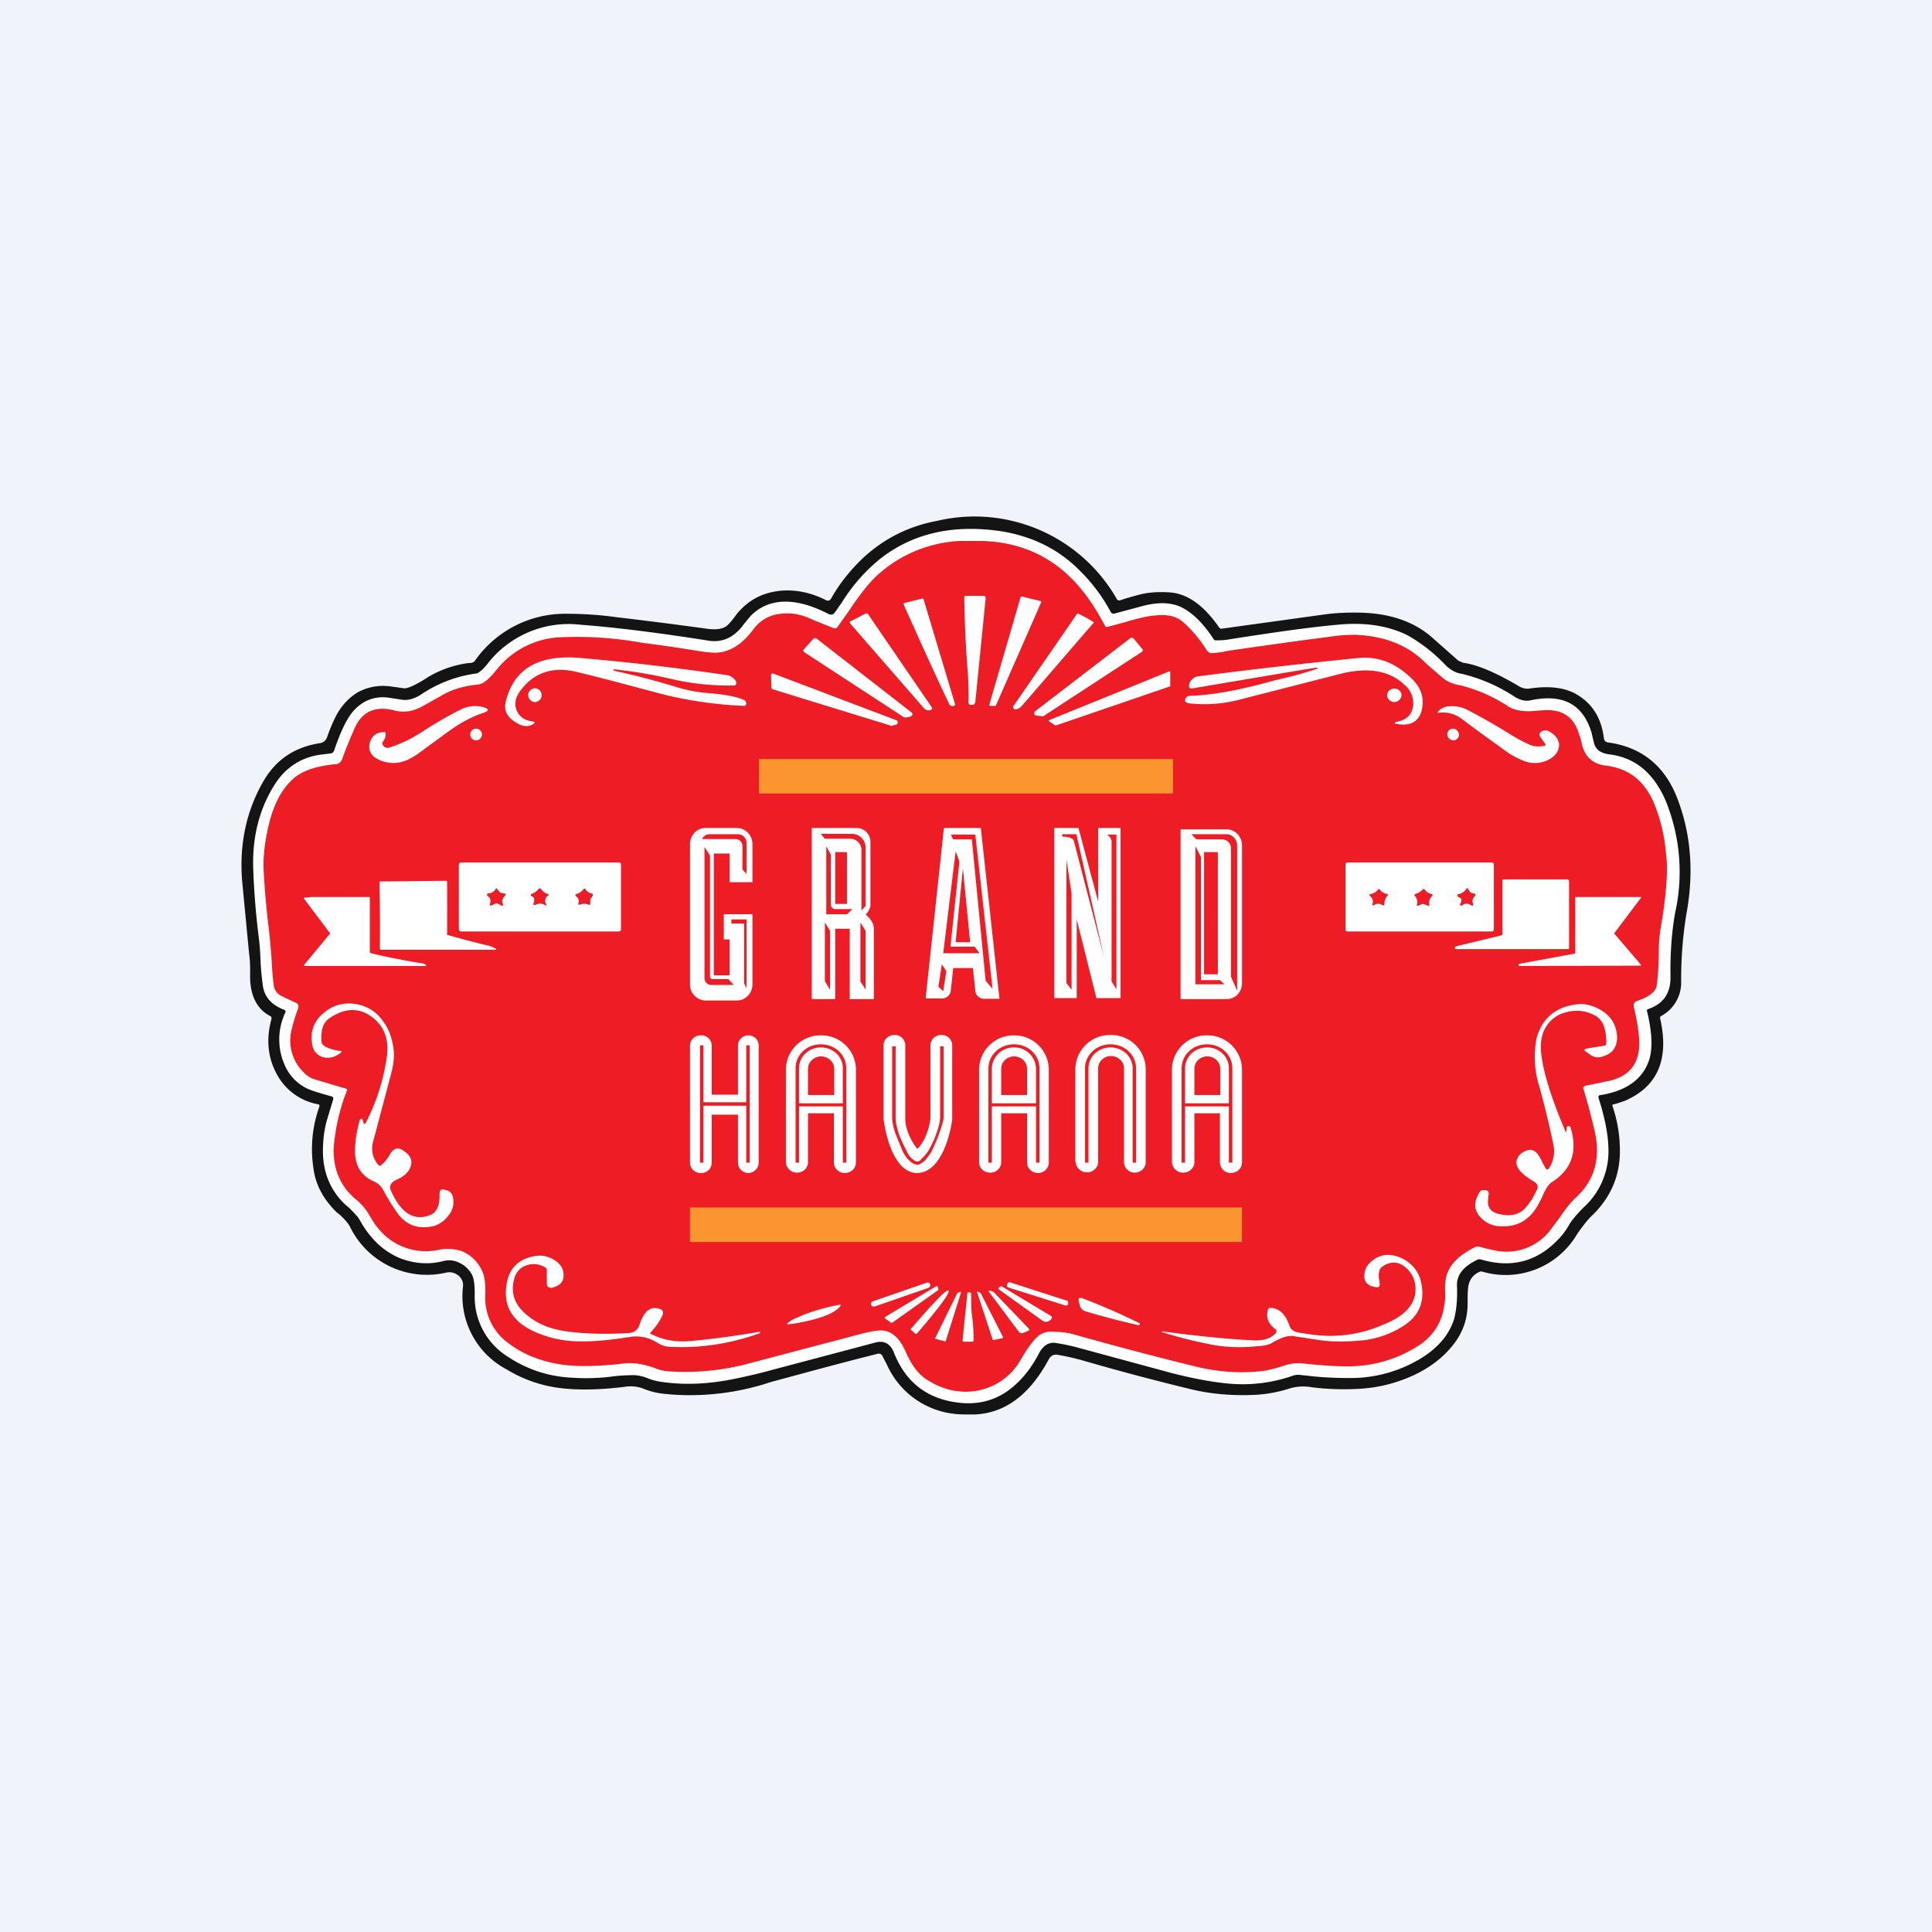<!-- by TradeStack --><svg width="56" height="56" viewBox="0 0 56 56" xmlns="http://www.w3.org/2000/svg"><path fill="#F0F3FA" d="M0 0h56v56H0z"/><path d="M9.23 32.01a1.7 1.7 0 0 1-1.22-.9c-.25-.47-.3-1-.14-1.58 0-.04 0-.06-.04-.08-.4-.21-.6-.63-.58-1.24 0-.18 0-.37-.03-.57l-.2-2.09c-.09-1.08.12-2.06.63-2.93.36-.61.9-.97 1.63-1.08.1-.02.16-.07.2-.17.07-.21.16-.42.26-.62.16-.3.38-.54.66-.7.3-.15.61-.2.95-.15l.36.05c.1.01.31-.08.63-.28l.06-.04a3.05 3.05 0 0 1 1.17-.41c.1 0 .16-.02.19-.06a3.19 3.19 0 0 1 2.6-1.37c.44 0 .95.02 1.51.1a129.85 129.85 0 0 1 2.59.33c.26.04.45.02.58-.06.07-.05.16-.15.27-.3.07-.1.13-.16.17-.2.32-.33.71-.5 1.18-.54.43-.03.85.06 1.27.27.07.04.12.02.16-.04.24-.43.55-.82.94-1.19.61-.56 1.32-.91 2.12-1.06a4.75 4.75 0 0 1 5.22 2.26c.02.04.05.05.1.04.2-.07.39-.12.58-.17.24-.06.52-.08.84-.06.52.03 1 .37 1.45 1.02.02.03.05.04.09.03l2.96-.41c.36-.05.72-.06 1.1-.05.84.03 1.5.27 2 .7l.78.69.14.06c.43.06.98.3 1.65.7.08.04.17.06.26.05.59-.09 1.06-.03 1.4.18.45.27.7.69.77 1.26.01.07.05.11.12.12.95.13 1.61.65 1.98 1.55.42 1.05.52 2.19.29 3.43a11.6 11.6 0 0 0-.15 1.98 1.1 1.1 0 0 1-.58.97c-.03.02-.04.04-.03.07.26 1.14-.05 1.92-.92 2.34-.07.04-.19.08-.35.13l-.08.02c-.03 0-.04.02-.03.05.12.36.2.75.21 1.15.04.8-.23 1.47-.81 2.03-.11.1-.25.28-.42.52a2.4 2.4 0 0 1-2.75 1.1.1.1 0 0 0-.07 0 .52.52 0 0 0-.32.34c-.03.09-.04.24-.04.46v.12c0 .42-.12.8-.38 1.15-.3.4-.72.73-1.27.97-.5.22-1.03.34-1.59.36a7.45 7.45 0 0 1-1.28-.05 1.37 1.37 0 0 0-.62.03c-.31.1-.65.17-1.01.19-.66.03-1.3-.02-1.9-.17a72.53 72.53 0 0 1-3.05-.81 7.2 7.2 0 0 0-.78-.18c-.11-.02-.2.02-.26.13-.56 1.04-1.28 1.57-2.17 1.6-.25 0-.44 0-.58-.02a2.43 2.43 0 0 1-1.94-1.42l-.14-.27c-.03-.05-.08-.06-.13-.05-1.08.27-2.1.55-3.1.82a7.38 7.38 0 0 1-3.1.34 2.2 2.2 0 0 1-.62-.16 1.06 1.06 0 0 0-.53-.04c-.66.08-1.26.1-1.8.04a3.89 3.89 0 0 1-1.61-.55 2.4 2.4 0 0 1-1.26-2.4.35.35 0 0 0-.15-.33.41.41 0 0 0-.35-.07 2.48 2.48 0 0 1-2.76-1.3c-.05-.11-.15-.23-.3-.37l-.1-.08c-.37-.36-.6-.77-.67-1.24-.1-.64-.04-1.25.17-1.83 0-.03 0-.05-.03-.06Z" fill="#141414"/><path d="M47.74 29.31c.16.66.17 1.16.03 1.5-.2.5-.67.82-1.37.93-.06 0-.08.04-.06.1.18.57.27 1.04.28 1.42A2.2 2.2 0 0 1 45.9 35c-.2.2-.33.36-.4.47-.07.13-.15.24-.23.34-.63.73-1.4.97-2.33.7a.16.16 0 0 0-.11 0c-.4.19-.6.43-.6.74.02.43-.02.78-.1 1.04-.18.5-.57.9-1.17 1.21a3.9 3.9 0 0 1-1.66.44 10.73 10.73 0 0 1-1.18-.04l-.46-.05a.5.5 0 0 0-.2.03 4.4 4.4 0 0 1-1.89.22c-.51-.05-1.06-.16-1.64-.31l-2.73-.74a5.8 5.8 0 0 0-.58-.12c-.2-.04-.37.06-.49.27-.2.39-.43.69-.66.9-.46.44-1.01.63-1.66.56-.91-.1-1.54-.57-1.89-1.43-.1-.28-.29-.38-.53-.32l-3.02.8c-.36.1-.71.18-1.05.25-.76.16-1.46.19-2.1.1a1.74 1.74 0 0 1-.42-.1 1.16 1.16 0 0 0-.42-.1c-.2 0-.42.01-.65.04-.38.05-.79.06-1.2.03a3.6 3.6 0 0 1-1.77-.58 2.04 2.04 0 0 1-1-1.82c0-.29-.02-.49-.09-.6a.78.78 0 0 0-.34-.32.66.66 0 0 0-.47-.06c-.42.11-.83.08-1.24-.07-.5-.2-.9-.58-1.2-1.13-.06-.1-.16-.2-.3-.34l-.13-.11c-.41-.4-.62-.9-.63-1.5 0-.37.04-.7.14-1.01l.16-.53c0-.04 0-.07-.05-.08-.35-.1-.6-.17-.75-.25a1.33 1.33 0 0 1-.56-.56 1.82 1.82 0 0 1-.03-1.62c.02-.04 0-.06-.03-.08-.37-.14-.57-.37-.62-.69a8 8 0 0 1-.07-.77c-.01-.28-.03-.5-.05-.64a22.2 22.2 0 0 1-.16-1.99c-.03-.93.18-1.73.61-2.42.31-.5.75-.79 1.3-.88l.32-.04c.06 0 .1-.04.12-.1.17-.5.34-.86.51-1.08.28-.34.63-.49 1.05-.44l.39.06c.17.03.36-.02.55-.14a3.77 3.77 0 0 1 1.62-.62c.03 0 .05-.02.07-.03.1-.07.18-.16.26-.26a2.97 2.97 0 0 1 2.7-1.12c.94.07 2.18.22 3.7.46.32.05.6-.04.83-.26.05-.04.12-.12.2-.23l.19-.23c.39-.39.9-.5 1.53-.34.23.06.48.16.73.29.07.03.13.02.18-.05l.21-.3a5.03 5.03 0 0 1 1.1-1.25c.94-.74 2.1-1 3.45-.81.81.12 1.5.42 2.08.91.46.4.85.87 1.15 1.43.03.05.07.07.13.05l.82-.22c.43-.11.79-.1 1.08.03.32.15.65.46.96.94.01.02.03.03.06.03.1 0 .22 0 .34-.02 1.33-.21 2.39-.36 3.17-.43.8-.08 1.48.02 2.06.31a4.77 4.77 0 0 1 1.1.87c.15.14.3.22.46.24a4.88 4.88 0 0 1 1.54.67c.16.1.32.13.45.1.94-.2 1.52.11 1.77.93l.07.3c.05.2.2.31.48.34.73.1 1.26.55 1.6 1.34a5.45 5.45 0 0 1 .27 3.27c-.1.58-.14 1.2-.13 1.85 0 .47-.21.77-.65.92-.03.01-.04.03-.03.06Z" fill="#fff"/><path d="M35.12 18.93a2 2 0 0 0 .35-.04l.15-.03c.98-.14 1.95-.28 2.9-.4.32-.05.57-.06.76-.06.8.03 1.44.27 1.93.71.21.2.41.37.61.54.13.11.3.18.49.21a4.5 4.5 0 0 1 1.43.63c.2.11.46.15.8.11l.17-.01c.54-.05.9.17 1.05.66.04.12.08.24.1.36.1.34.31.53.67.58.73.08 1.22.51 1.48 1.27a4.73 4.73 0 0 1 .28 1.29c.06.4.02 1.02-.1 1.83l-.04.23c-.05.28-.07.55-.07.83 0 .32-.02.63-.06.93-.02.15-.18.3-.48.41l-.1.04c-.08.03-.1.1-.08.18.08.33.13.62.15.9.05.71-.27 1.13-.97 1.25l-.58.12c-.06.02-.08.05-.06.1.12.4.22.78.31 1.16.2.82.02 1.48-.54 1.99-.12.11-.28.3-.46.57l-.3.4a1.6 1.6 0 0 1-1.6.55 5.86 5.86 0 0 1-.42-.1.22.22 0 0 0-.16.02c-.51.26-.79.58-.83.97-.01.07-.02.18-.01.32 0 .15 0 .26-.02.33-.06.56-.35 1-.86 1.29-.67.4-1.4.57-2.2.53-.32-.01-.66-.04-1.05-.08-.17-.02-.34 0-.5.05-.26.09-.48.14-.66.17a5.5 5.5 0 0 1-1.98-.14c-1.11-.27-2.28-.58-3.49-.92-.17-.05-.39-.08-.66-.08a.56.56 0 0 0-.37.12c-.12.1-.26.28-.43.55l-.16.27c-.32.45-.74.7-1.25.78-.5.07-.98-.05-1.44-.36-.22-.16-.4-.4-.56-.76-.2-.47-.48-.68-.83-.63-.14.01-.35.06-.65.14l-3.07.81c-.74.2-1.51.28-2.31.23-.15-.01-.3-.04-.43-.1-.31-.11-.6-.16-.88-.13-.85.1-1.51.1-2 0-.5-.1-.94-.28-1.3-.55a1.62 1.62 0 0 1-.72-1.49c0-.25-.02-.44-.06-.55a1.1 1.1 0 0 0-.64-.67 1.3 1.3 0 0 0-.67-.03 1.77 1.77 0 0 1-1.78-.68c-.05-.05-.1-.14-.18-.27a1.79 1.79 0 0 0-.38-.48c-.47-.37-.7-.87-.69-1.5a5.78 5.78 0 0 1 .39-1.7c0-.02 0-.04-.02-.04l-.94-.28a.73.73 0 0 1-.3-.2 1.28 1.28 0 0 1-.34-1.26c.04-.18.1-.37.18-.59.03-.08 0-.14-.07-.17a7.16 7.16 0 0 1-.43-.2.4.4 0 0 1-.21-.33 10.8 10.8 0 0 1-.06-.77l-.06-.69a24.4 24.4 0 0 1-.17-1.88c-.01-.3.02-.66.1-1.05.15-.78.43-1.32.85-1.64.26-.19.63-.3 1.13-.35.1 0 .16-.06.2-.15.1-.29.22-.57.34-.85.22-.53.62-.71 1.2-.55.26.06.51.02.77-.12l.68-.38c.25-.13.56-.22.95-.26.14-.01.31-.15.52-.41a2.5 2.5 0 0 1 1.9-.96 10.57 10.57 0 0 1 2.32.16 47 47 0 0 1 1.71.25c.2.03.35.04.45.04.4-.02.76-.25 1.07-.67.2-.27.47-.43.81-.46.3-.04.6.02.93.18l.6.24c.05.01.08 0 .1-.03l.3-.42c.33-.5.61-.85.82-1.05a3.83 3.83 0 0 1 2.43-1.03h.65c1.3.04 2.33.6 3.1 1.7.17.24.32.5.46.76.02.03.04.04.07.03l.49-.13c.4-.12.7-.19.9-.2.34-.04.6.02.79.18.27.24.5.51.7.83.03.05.08.08.14.08Z" fill="#EE1C24"/><path d="M28.18 20.43h-.04c-.05 0-.07-.03-.07-.07.01-.27 0-.52-.01-.77a32.77 32.77 0 0 1-.11-2.27c0-.03.01-.05.05-.05h.51c.04 0 .06.03.06.07l-.3 3.01c-.01.05-.04.08-.09.08ZM28.83 20.46h-.11c-.04 0-.05-.02-.04-.05l.9-3.09c0-.02.01-.03.04-.03l.53.13c.03 0 .04.03.02.06l-1.3 2.96c0 .02-.02.03-.04.02ZM27.52 20.42a98.2 98.2 0 0 1-1.03-2.24l-.3-.66c0-.02 0-.03.02-.04l.52-.13c.02 0 .03 0 .04.02l.91 3.03c.01.02 0 .05-.03.06a.1.1 0 0 1-.07 0 .08.08 0 0 1-.06-.04ZM24.67 18l.43-.22c.02 0 .04 0 .06.02L27 20.49c.03.04.02.07-.02.09-.04.02-.1.01-.15-.01l-.03-.02-2.15-2.47c-.03-.04-.03-.06.01-.08ZM31.24 17.78a4.7 4.7 0 0 1 .47.26l-2.09 2.42a.3.3 0 0 1-.17.1h-.04c-.05-.03-.06-.06-.03-.1l1.84-2.67h.02ZM26.2 20.79l-2.88-1.88c-.04-.03-.05-.06-.01-.1l.27-.3c.02-.02.05-.02.09 0l2.75 2.14c.02.02.03.04.03.07l-.05.05-.15.03-.05-.01ZM30 20.62l2.76-2.12c.04-.02.07-.02.1.01l.24.29c.04.03.03.07-.01.1l-2.85 1.86a.07.07 0 0 1-.05 0l-.16-.02a.06.06 0 0 1-.05-.05c-.01-.03 0-.05.02-.07ZM17.79 19.4v.04c.6.13 1.17.28 1.74.45a4.24 4.24 0 0 0 1 .2c.48.04.82.1 1.04.2.03.02.04.03.05.06.02.03.01.06 0 .09a.06.06 0 0 1-.06.02c-.92-.04-1.8-.18-2.63-.41-.75-.2-1.49-.4-2.2-.57-.68-.17-1.21 0-1.6.48-.12.15-.19.29-.19.41a.5.5 0 0 0 .45.53l.08.02c.04.01.04.03.01.05-.16.12-.35.1-.59-.07-.2-.14-.29-.33-.23-.56.23-.95.94-1.37 2.14-1.27 1.41.12 2.84.29 4.28.5.1.02.18.07.24.16a.1.1 0 0 1 .02.04c.01.06-.01.1-.07.1a7.47 7.47 0 0 1-1.9-.21c-.48-.11-1.01-.2-1.58-.26ZM38.17 19.35l-.39.06-3.2.54c-.1.02-.13-.02-.11-.1a.2.2 0 0 1 .03-.09c.06-.1.14-.15.26-.16 1.78-.23 3.33-.4 4.64-.53.57-.05 1.08.16 1.55.63.25.26.34.55.26.88-.08.34-.33.48-.75.4-.03 0-.04-.02-.02-.04l.02-.02h.03c.28-.05.43-.2.47-.45a.7.7 0 0 0-.25-.62c-.43-.41-1.05-.52-1.85-.32l-2.97.76c-.44.11-.9.15-1.39.1a.27.27 0 0 1-.11-.03c-.06-.03-.05-.08 0-.15a.13.13 0 0 1 .1-.04c.63-.02 1.43-.16 2.42-.44l.54-.13a11.1 11.1 0 0 0 .74-.22v-.02l-.02-.01ZM30.42 20.87l3.47-1.41c.02 0 .03 0 .03.02v.4c0 .01 0 .02-.02.02l-3.3 1.13h-.01l-.18-.12c-.02-.02-.02-.03 0-.04ZM25.81 21.03l-3.41-1.05c-.03 0-.04-.03-.04-.06l-.01-.33c0-.06.02-.08.08-.06l3.56 1.35c.02.01.03.03.03.06s-.01.05-.04.06l-.14.04h-.03Z" fill="#fff"/><path d="M15.5 20.35c.12 0 .2-.1.2-.2a.2.2 0 0 0-.2-.2.2.2 0 0 0-.19.2c0 .1.09.2.2.2ZM40.4 20.35c.11 0 .21-.07.22-.18.02-.1-.07-.2-.18-.21-.12-.01-.22.06-.23.17-.02.1.07.2.18.22ZM11.1 21.6c.05.07.12.1.21.06.31-.1.63-.25.96-.47.37-.24.72-.44 1.04-.6a.92.92 0 0 1 .71-.09c.16.05.16.1 0 .16-.37.12-.72.32-1.06.57l-.86.63c-.22.15-.43.24-.6.25a.96.96 0 0 1-.54-.1c-.2-.1-.28-.25-.25-.44.05-.23.19-.35.43-.35.03 0 .04.02.04.05 0 .08-.03.16-.08.23-.03.04-.02.07 0 .1ZM44.75 21.62c.05 0 .06-.03.03-.07l-.14-.2c-.03-.05-.02-.1.03-.14.1-.07.2-.05.34.06.12.1.18.21.18.32 0 .17-.09.3-.25.4a.86.86 0 0 1-.7.09 2.35 2.35 0 0 1-.65-.35c-.4-.29-.81-.58-1.23-.9a.91.91 0 0 0-.66-.17c-.03 0-.04 0-.02-.03.1-.12.24-.17.43-.16.17 0 .32.05.47.13.38.2.79.43 1.22.7.16.1.33.19.5.27.14.07.28.08.45.05ZM13.8 21.46a.17.17 0 1 0 0-.34.17.17 0 0 0 0 .34ZM42.02 21.42c.07.06.18.05.23-.02.06-.07.05-.17-.03-.24-.07-.06-.18-.05-.23.02-.06.07-.05.18.03.24ZM18 26.93c0 .05-.02.07-.07.07h-4.55c-.05 0-.08-.02-.08-.07v-1.86c0-.05.03-.07.08-.07h4.55c.05 0 .07.02.07.07v1.86ZM43.3 26.93c0 .05-.02.07-.07.07h-4.16c-.05 0-.07-.02-.07-.07v-1.86c0-.05.02-.07.07-.07h4.16c.05 0 .07.02.07.07v1.86Z" fill="#fff"/><path d="M12.97 27.1a37.08 37.08 0 0 0 1.26.33l.13.06c.04.03.03.04-.01.04h-3.3c-.03 0-.04-.02-.04-.05.01-.65 0-1.28-.01-1.9 0-.02.01-.03.03-.03l1.9-.02c.02 0 .03.01.03.04a135.14 135.14 0 0 1 0 1.53ZM43.53 27.11l.02-.03v-1.55c0-.03 0-.04.04-.04h1.83c.04 0 .06.02.06.06v1.93c0 .02-.01.03-.03.03H42.2c-.01 0-.02 0-.03-.02v-.03l.03-.03 1.33-.32Z" fill="#fff"/><path d="m15.41 25.98-.02-.02c-.01-.03 0-.04.02-.05a.45.45 0 0 0 .2-.14c.03-.03.05-.03.07 0 .05.06.1.11.19.14.04.01.05.04 0 .06-.07.07-.09.15-.04.23.02.05.01.06-.04.03a.26.26 0 0 0-.25-.01c-.07.03-.09.01-.07-.06a.16.16 0 0 0 0-.14.12.12 0 0 0-.06-.04ZM42.31 26.02a.12.12 0 0 1-.07-.06c0-.02 0-.04.03-.04.1-.02.17-.07.23-.15.02-.04.04-.03.06 0 .03.08.08.12.16.13.02 0 .04 0 .04.03.01.02 0 .04-.01.05a.17.17 0 0 0-.06.19c.03.09 0 .1-.07.06a.19.19 0 0 0-.22 0 .08.08 0 0 1-.04.02c-.04 0-.05-.02-.03-.06a.19.19 0 0 0 .03-.11.07.07 0 0 0-.05-.06ZM14.36 26.19l-.08.04c-.08.04-.1.02-.07-.06.02-.08 0-.13-.05-.18-.07-.05-.06-.09.03-.1a.23.23 0 0 0 .17-.11c.02-.04.04-.04.06 0l.05.06c.02.03.04.04.06.04l.09.02c.04 0 .05.02.02.06-.07.07-.1.14-.07.22.03.07 0 .1-.07.05l-.08-.04a.07.07 0 0 0-.06 0ZM17.11 26.1v.09c0 .03-.01.05-.05.03a.33.33 0 0 0-.24 0c-.05.01-.07 0-.05-.05a.18.18 0 0 0-.07-.19c-.03-.03-.03-.06.02-.07a.4.4 0 0 0 .19-.13c.02-.03.04-.03.06 0 .05.06.1.1.18.12.03 0 .04.03.03.05 0 .03-.02.05-.04.07a.12.12 0 0 0-.03.08ZM40.19 25.9c.04.01.05.03.02.07a.33.33 0 0 0-.08.22c0 .05-.02.07-.07.04a.22.22 0 0 0-.23 0c-.05.03-.06.02-.05-.03a.19.19 0 0 0-.06-.22c-.04-.03-.03-.06.02-.07a.34.34 0 0 0 .2-.12c.02-.03.04-.03.06 0 .05.07.11.1.19.12ZM41.48 25.91c.05.01.06.03.02.07a.26.26 0 0 0-.07.23c0 .04-.01.05-.05.04l-.1-.04c-.02-.01-.05-.01-.07 0l-.1.04c-.03.01-.05 0-.04-.03.03-.1 0-.17-.05-.24-.03-.03-.03-.05.01-.07a.47.47 0 0 0 .2-.12c.02-.03.04-.03.07 0 .05.07.11.1.18.12Z" fill="#EE1C24"/><path d="M45.66 27.62V26h1.9c.01 0 .02.01 0 .03l-.77 1.02v.01l.77.9c.01.02 0 .03-.02.03l-3.5.01-.02-.01v-.05l1.63-.3.01-.02ZM10.76 27.63a18.46 18.46 0 0 0 1.52.3c.1.05.1.07-.01.07H8.85c-.04 0-.05-.02-.02-.05l.72-.87c.02-.02.02-.03 0-.05l-.73-.97c-.02-.02-.02-.04.01-.04l.2-.02h1.66c.02 0 .03.01.03.03v1.55c0 .03.01.05.04.05ZM10.54 32.55c.02.04.04.03.06 0 .29-.56.5-1.18.6-1.84.1-.55-.05-.96-.43-1.24-.37-.27-.78-.26-1.23.05-.17.12-.25.34-.22.68.01.11.18.2.5.26h.05c.04.02.05.03 0 .06-.17.13-.34.17-.52.12-.18-.06-.29-.2-.31-.43a.9.9 0 0 1 .32-.83c.27-.24.58-.33.93-.28.34.05.62.22.82.51.17.22.26.5.3.82.02.19 0 .42-.07.68l-.51 1.93a.73.73 0 0 0 .13.72c.04.04.07.04.1 0 .1-.08.17-.17.23-.28.1-.18.21-.23.35-.16.23.13.32.28.27.47-.05.17-.18.3-.4.4-.17.07-.24.18-.18.32.3.67.68.9 1.16.7.18-.09.26-.28.25-.6 0-.12.05-.16.16-.12l.05.01c.1.03.16.1.18.21a.6.6 0 0 1-.13.52.84.84 0 0 1-.4.3c-.47.12-.84-.01-1.11-.41-.14-.2-.26-.4-.38-.62a.58.58 0 0 0-.28-.26c-.37-.16-.55-.47-.54-.92.01-.3.06-.58.14-.86 0-.02.02-.03.05-.03.02 0 .03 0 .03.03l.03.1ZM45.4 32.8l.01-.07c0-.04 0-.07.02-.08.02-.02.04-.02.07 0a.1.1 0 0 1 .03.05c.2.69.02 1.2-.54 1.56-.1.06-.2.21-.3.46l-.09.17c-.26.49-.65.7-1.18.65a.79.79 0 0 1-.51-.26c-.19-.2-.2-.44-.02-.73.03-.05.09-.06.18-.05.06.01.09.05.08.12a1.3 1.3 0 0 0-.02.23c0 .22.17.34.51.37.21.02.39-.04.53-.16a1.88 1.88 0 0 0 .36-.54c.07-.11.05-.2-.07-.27l-.01-.01c-.36-.21-.53-.41-.49-.6.03-.11.1-.2.2-.25.14-.08.26-.08.35 0 .06.05.13.15.2.31l.09.16c.03.05.07.05.1 0a.9.9 0 0 0 .12-.71c-.12-.57-.25-1.1-.39-1.62a2.84 2.84 0 0 1-.09-1.44c.15-.55.52-.88 1.1-.97.26-.05.52.01.78.17.27.16.42.4.45.72.02.34-.13.55-.48.63-.1.02-.19 0-.27-.05a3.22 3.22 0 0 1-.14-.1c-.08-.05-.07-.09.03-.1l.49-.08c.04 0 .06-.03.06-.07 0-.42-.1-.68-.32-.8a1.1 1.1 0 0 0-.84-.1.94.94 0 0 0-.65.54c-.08.18-.1.4-.08.64.06.55.29 1.3.7 2.26v.01c.02.03.03.03.03 0ZM33.68 38.6v-.01c.97.13 1.85.22 2.63.26.3.02.53-.05.67-.21.03-.04.03-.08-.01-.11-.2-.15-.28-.33-.22-.56 0-.04.03-.05.06-.06.25 0 .44.16.56.5.04.13.14.2.3.22l.27.04a3.79 3.79 0 0 0 2.12-.26c.65-.25.97-.6.97-1.04a.8.8 0 0 0-.23-.58c-.23-.23-.47-.25-.73-.08-.09.06-.12.18-.1.35.02.08.02.14.02.18 0 .06-.04.08-.1.07-.25-.03-.37-.16-.34-.38a.49.49 0 0 1 .13-.3c.28-.29.61-.33.99-.14.26.14.42.34.5.59.16.6-.01 1.06-.52 1.37-.35.22-.73.35-1.14.4-.44.04-.84.05-1.22 0l-.79-.12c-.14-.03-.34.03-.59.17l-.03.02c-.1.06-.24.09-.43.1-.46.05-.88.03-1.25-.03-.52-.1-1.03-.22-1.52-.38ZM18.88 38.67c.33.17.71.24 1.15.2a26.05 26.05 0 0 0 2-.27v.04a6.64 6.64 0 0 1-2.6.4.76.76 0 0 1-.38-.12 1.12 1.12 0 0 0-.78-.17c-.62.1-1.11.14-1.49.13a3.18 3.18 0 0 1-1.43-.35c-.55-.3-.77-.74-.66-1.34.08-.44.35-.7.8-.78.21-.04.4 0 .59.12.2.13.28.3.25.51a.3.3 0 0 1-.18.23.69.69 0 0 1-.12.05c-.12.03-.18-.02-.18-.14v-.37a.07.07 0 0 0-.03-.06.62.62 0 0 0-.54-.08.53.53 0 0 0-.37.38c-.12.42 0 .78.38 1.08.3.25.68.4 1.13.46.5.07 1.1.09 1.77.05.18 0 .3-.09.35-.25.12-.37.3-.53.55-.46.13.03.16.1.1.22-.08.17-.19.32-.32.46-.03.02-.03.05 0 .06ZM30.92 37.7l-1.64-.53a.06.06 0 0 0-.08.04l-.01.03c-.01.03 0 .07.04.08l1.65.52c.03.01.07 0 .08-.04v-.03a.07.07 0 0 0-.04-.08ZM26.86 37.18l-1.56.54a.08.08 0 0 0-.05.1c.01.04.06.06.1.05l1.56-.54a.08.08 0 0 0 .05-.1.07.07 0 0 0-.1-.05ZM25.66 38.17l1.48-.89c.02 0 .03 0 .04.02l.02.06v.03l-1.34.95h-.03l-.17-.12c-.02-.02-.02-.03 0-.05ZM29.06 37.3l1.38.83c.06.03.07.07.02.12a.23.23 0 0 1-.1.06c-.05.01-.09 0-.13-.02l-1.27-.91c-.02-.02-.03-.04 0-.05v-.02c.04-.03.07-.03.1-.01ZM26.42 38.56c-.03-.02-.03-.04 0-.06.66-.77 1.02-1.14 1.07-1.09.06.05-.24.46-.9 1.23-.03.03-.05.03-.07.01l-.1-.09ZM29.53 38.6l-.86-1.15c-.03-.03-.02-.04.02-.04.06.01.12.04.16.09l.96 1c.03.04.03.07-.02.08l-.14.06c-.05.01-.09 0-.12-.04ZM27.76 37.47l.06-.02c.03 0 .04 0 .03.03l-.44 1.4h-.02l-.27-.07c-.01 0-.02-.01-.01-.03l.64-1.3.01-.01ZM28.77 38.82l-.44-1.34c-.02-.05 0-.06.04-.03l.05.03.01.01.64 1.26c.01.02 0 .04-.02.04l-.25.05c-.01 0-.03 0-.03-.02ZM28.04 37.49c0-.02.02-.03.04-.03h.02c.04 0 .05.03.05.06v.1c0 .25.01.44.03.56.03.22.04.44.04.66 0 .03-.01.04-.04.05h-.24c-.03 0-.04-.01-.04-.04l.14-1.36ZM31.37 37.63a18.22 18.22 0 0 1 1.67.73v.02c-.01.02-.03.03-.05.03-.52-.12-1.03-.25-1.52-.4a.23.23 0 0 1-.17-.17l-.03-.11c-.02-.1.01-.13.1-.1ZM23.11 38.19c.35-.16.75-.28 1.21-.37.05 0 .06 0 .03.05-.19.22-.64.38-1.36.5l-.1.01c-.1.02-.1 0-.02-.06.07-.05.15-.1.24-.13Z" fill="#fff"/><path fill-rule="evenodd" d="M20 28.53v-4.06c0-.26.2-.47.44-.47h.92c.25 0 .45.21.45.47v1.1h-.66v-.83h-.46v3.53h.46v-1.04h-.17v-.73h.83v2.03c0 .26-.2.47-.45.47h-.92a.46.46 0 0 1-.44-.47Zm.35-4.2a.23.23 0 0 1 .22-.15h.82c.14 0 .25.12.25.26v.89l-.12-.13v-.68a.2.2 0 0 0-.19-.2h-.98Zm.07.22v3.8c0 .11.09.2.2.2h.65l-.16-.17h-.46a.07.07 0 0 1-.07-.06V24.8l-.16-.25Zm1.15 2.22h-.37v-.12h.44v2l-.07-.15v-1.73Zm1.96 2.19V24h1.31a.4.4 0 0 1 .39.4v1.87c-.02.06-.06.18-.14.24.08.06.24.22.24.41v2.04h-.7v-2.04h-.42v2.04h-.68Zm.26-4.79h.92a.4.4 0 0 1 .38.4v1.69l-.12.13v-1.75a.33.33 0 0 0-.32-.33h-.74l-.12-.14Zm.76.53h-.34v1.5h.34v-1.5Zm-.6 1.8v-1.97l.13.24v1.45c0 .07.06.13.13.13h.5l-.16.15h-.6Zm-.04.24v1.7l.15.25v-1.71l-.15-.24Zm1.03 1.7v-1.7l.15.24v1.7l-.15-.23Zm1.9.5h.47c.13 0 .24-.1.25-.23l.07-.65h.57l.07.65c0 .13.12.24.25.24h.45L28.43 24h-1.07l-.53 4.94Zm1.28-1.63-.21-2.14-.21 2.14h.42Zm.16-3.12h-.72l.07.14h.54l.4 4.1.2.23-.5-4.47Zm-.94 3.44.36-2.95.11.29-.26 2.47h.7l.14.19h-1.05Zm-.04.32-.1.65.14.13.09-.58-.13-.2Zm3.26.98V24h.7l.57 2.13V24h.65v4.93h-.7l-.57-2.28v2.28h-.65Zm.23-4.75h.41l.8 3.56-.87-3.35c0-.05-.08-.14-.34-.14v-.07Zm1.29.01h.28v4.48l-.14-.22v-4.07a.26.26 0 0 0-.14-.19Zm-1.17 4.3v-3.57l.15.97v2.8l-.15-.2Zm3.31.47h1.34c.24 0 .44-.2.44-.46v-4c0-.25-.2-.46-.44-.46h-1.34v4.92Zm1.08-4.26h-.4v3.54h.4V24.7Zm-.77-.52h1.01c.18 0 .32.15.32.33v4.21l-.18-.41v-3.7a.26.26 0 0 0-.26-.28h-.74l-.15-.15Zm.12.35v4h.84l-.13-.12h-.55v-3.57l-.16-.31ZM25.61 32.42V30.3c0-.17.14-.3.31-.3a.3.3 0 0 1 .32.3v2.12c0 .37.23.74.35.88.25-.24.36-.68.38-.88V30.3c0-.17.14-.3.31-.3a.3.3 0 0 1 .32.3v2.12c0 .14-.23 1.58-1.02 1.58-.64 0-.91-1.05-.97-1.58Zm.25 0v-2.09h.1v2.08c0 .14.05.31.1.48.07.17.14.33.2.43.05.13.12.22.18.27.07.06.12.08.15.08l.06-.02a.5.5 0 0 0 .08-.08c.07-.06.14-.15.2-.25a2.93 2.93 0 0 0 .3-.76 1.7 1.7 0 0 0 .02-.15v-2.08h.1v2.08l-.01.07a4.87 4.87 0 0 1-.33.88c-.06.11-.14.2-.2.28a.6.6 0 0 1-.11.08.21.21 0 0 1-.11.04.34.34 0 0 1-.21-.1.95.95 0 0 1-.22-.3l-.18-.44a1.63 1.63 0 0 1-.12-.5ZM20 33.7v-3.39c0-.17.14-.3.31-.3a.3.3 0 0 1 .32.3v1.42h.76V30.3a.3.3 0 0 1 .3-.29c.17 0 .3.13.3.29v3.41a.3.3 0 0 1-.3.29.3.3 0 0 1-.3-.29v-1.4h-.76v1.39a.3.3 0 0 1-.32.3.3.3 0 0 1-.31-.3Zm1.63-3.4h.1v3.4h-.1v-1.65h-1.24v1.65h-.1v-3.4h.1v1.65h1.24V30.3Zm1.15 3.4v-2.72a1 1 0 0 1 1.01-.97 1 1 0 0 1 1.02.97v2.72c0 .16-.14.3-.32.3a.31.31 0 0 1-.32-.3v-1.43h-.75v1.42c0 .17-.14.3-.32.3a.32.32 0 0 1-.32-.3Zm1.4-1.96v-.76c0-.2-.18-.36-.38-.36s-.38.16-.38.36v.76h.75Zm-1.02-.77c0-.34.28-.61.63-.61.36 0 .64.27.64.6v1.02h-1.27v-1.01Zm0 1.1v1.63h-.1v-2.73c0-.4.33-.7.73-.7.41 0 .74.3.74.7v2.73h-.1v-1.63h-1.27Zm5.22-1.09v2.71c0 .17.14.3.32.3s.32-.13.32-.3v-1.42h.75v1.43c0 .16.14.3.32.3.17 0 .31-.14.31-.3v-2.72a1 1 0 0 0-1.01-.97 1 1 0 0 0-1.01.97Zm1.39 0v.76h-.75v-.76c0-.2.17-.36.37-.36.21 0 .38.16.38.36Zm-.38-.62a.63.63 0 0 0-.64.6v1.02h1.28v-1.01a.63.63 0 0 0-.64-.61Zm-.64 3.34v-1.63h1.28v1.63h.1v-2.73c0-.4-.33-.7-.74-.7-.4 0-.74.3-.74.7v2.73h.1Zm5.22 0v-2.72a1 1 0 0 1 1.02-.97 1 1 0 0 1 1.01.97v2.72c0 .16-.14.3-.32.3a.31.31 0 0 1-.32-.3v-1.43h-.74v1.42c0 .17-.15.3-.33.3a.32.32 0 0 1-.32-.3Zm1.4-1.96v-.76c0-.2-.17-.36-.38-.36-.2 0-.37.16-.37.36v.76h.74Zm-1.02-.77c0-.34.28-.61.64-.61.35 0 .63.27.63.6v1.02h-1.27v-1.01Zm0 1.1v1.63h-.1v-2.73c0-.4.33-.7.74-.7.4 0 .73.3.73.7v2.73h-.1v-1.63h-1.27Zm-3.18 1.62V31A1 1 0 0 1 32.2 30a1 1 0 0 1 1.01.97v2.72c0 .16-.14.3-.32.3a.31.31 0 0 1-.31-.3v-2.72c0-.2-.17-.36-.38-.36-.2 0-.37.16-.37.36v2.71c0 .17-.15.3-.32.3a.32.32 0 0 1-.33-.3Zm.38-2.72c0-.34.28-.61.64-.61.35 0 .64.27.64.6v2.74h.1v-2.73c0-.4-.34-.7-.74-.7-.4 0-.74.3-.74.7v2.73h.1v-2.73Z" fill="#fff"/><path opacity=".7" d="M34 22H22v1h12v-1Zm2 13H20v1h16v-1Z" fill="#FFCA34"/></svg>